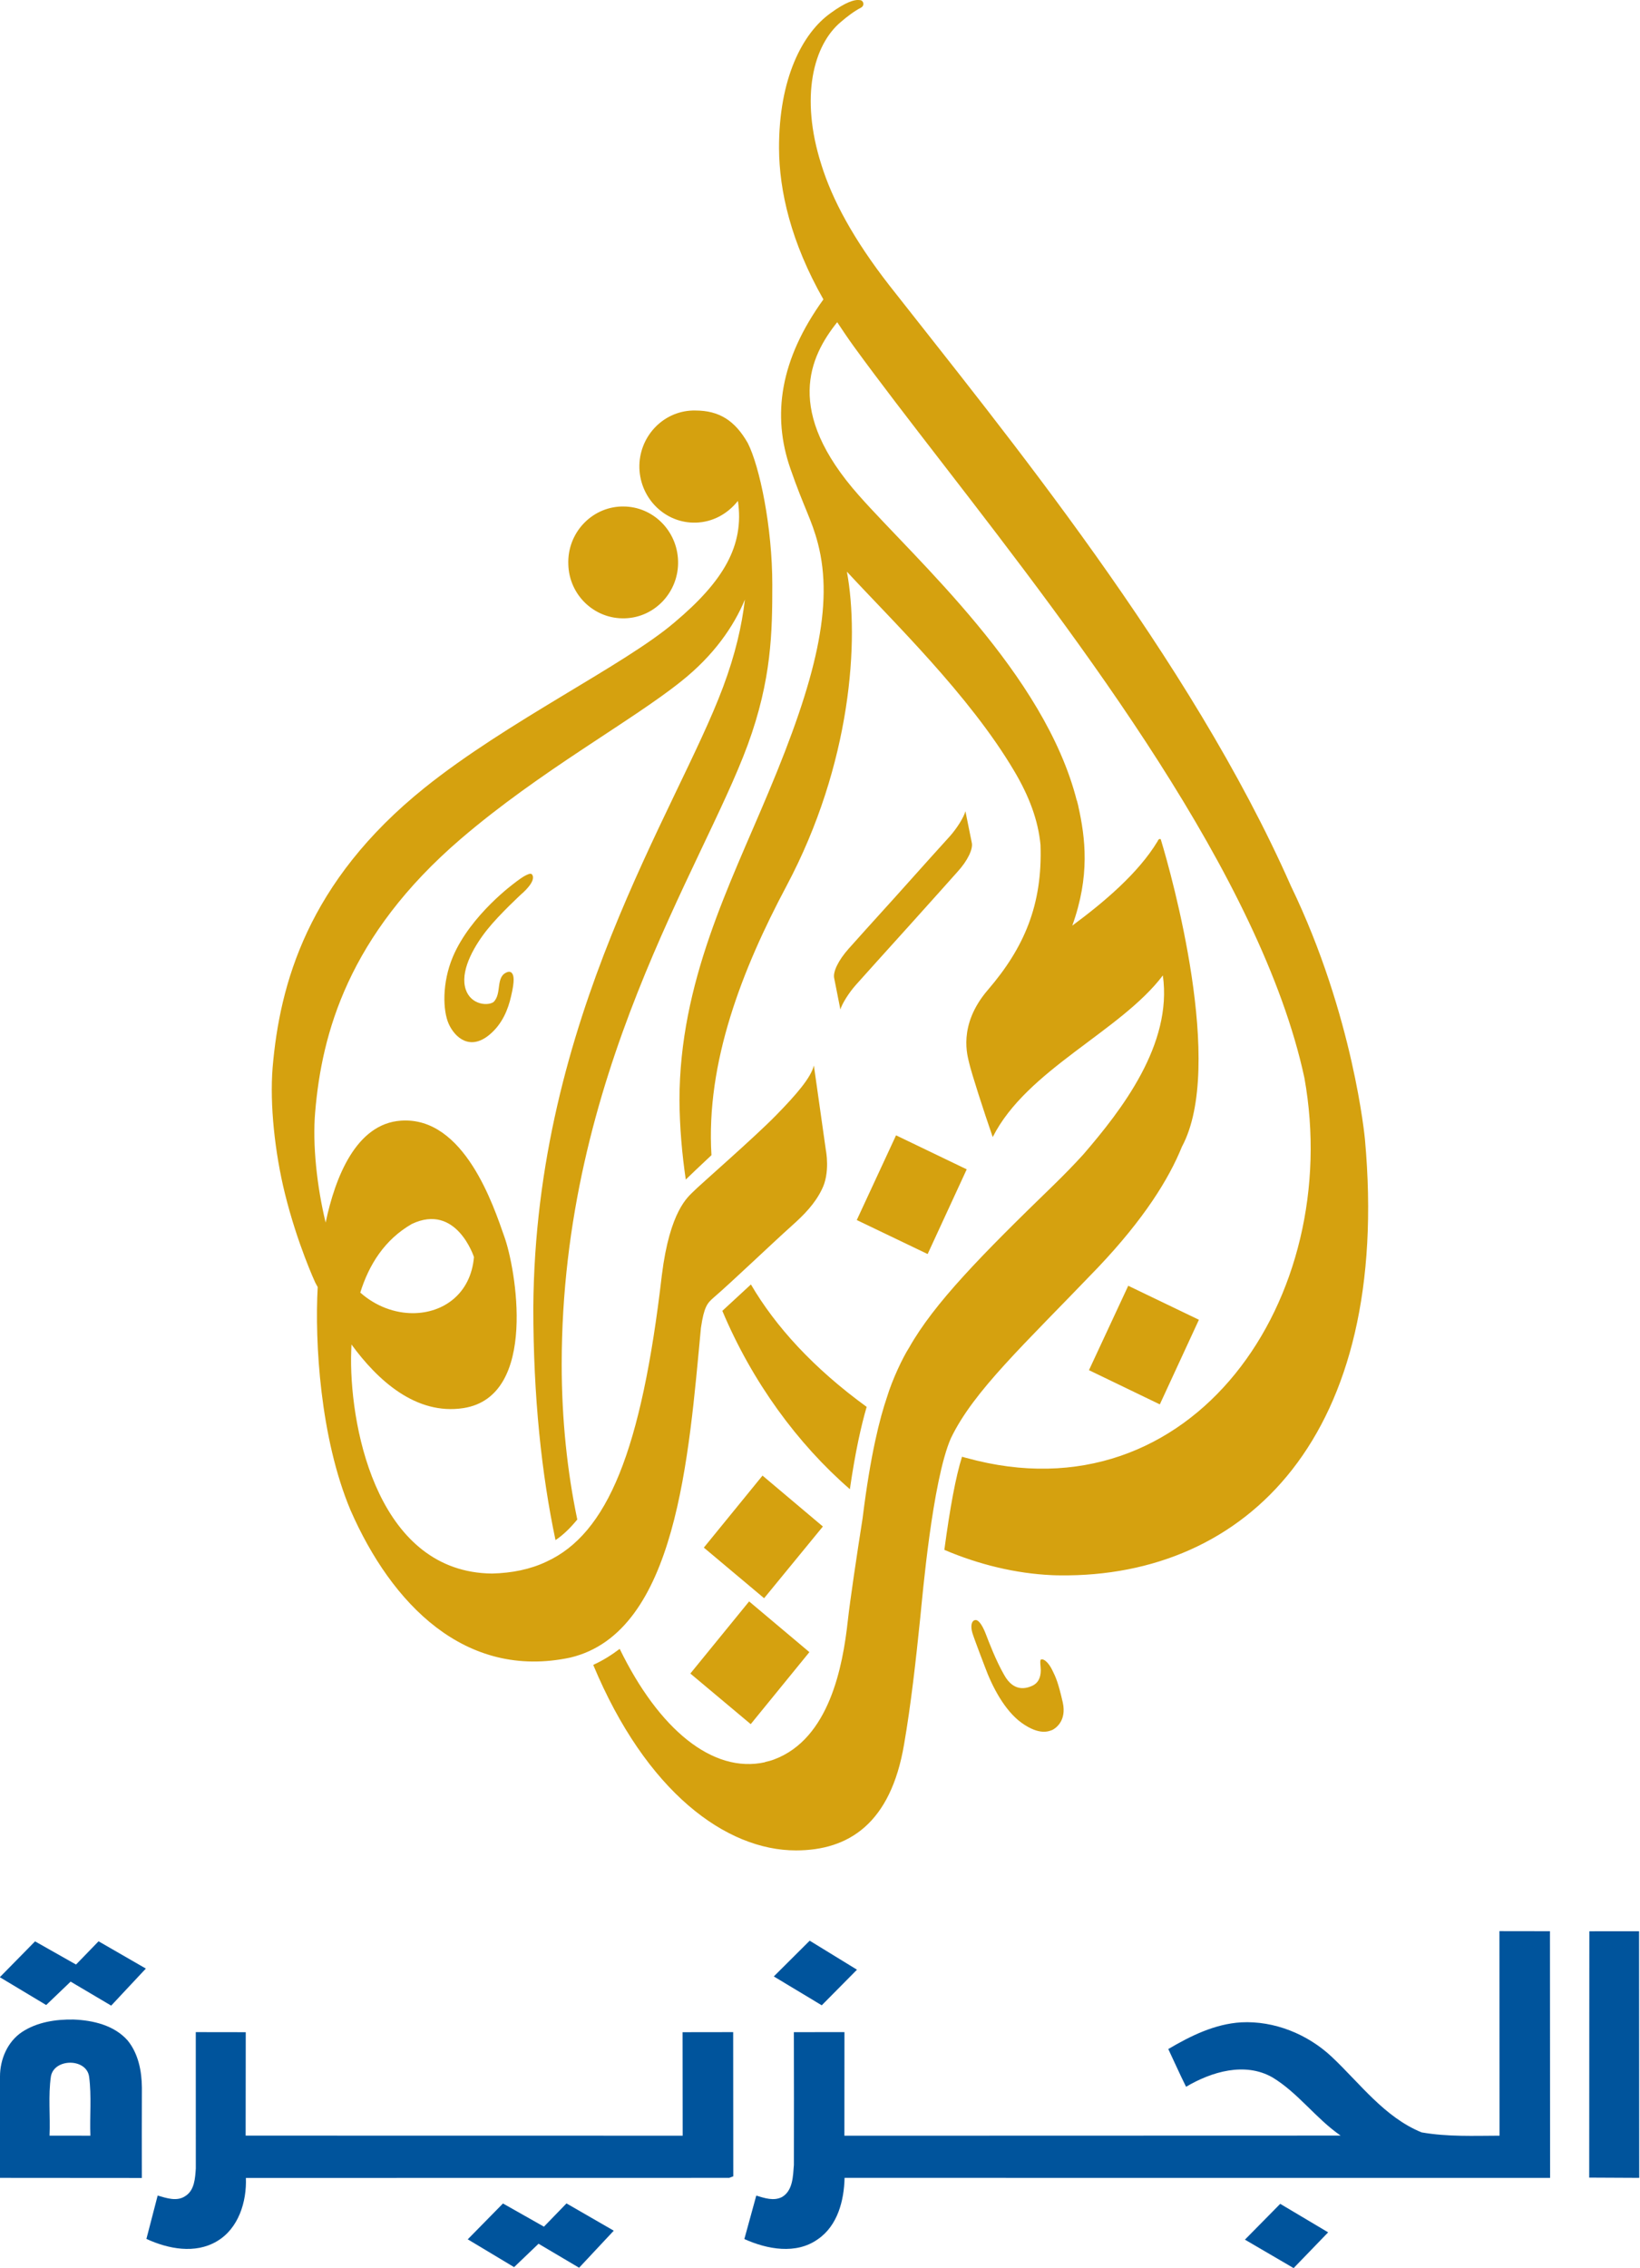 <svg width="373.91pt" height="516.8pt" version="1.1" viewBox="0 0 373.91 516.8" xmlns="http://www.w3.org/2000/svg">
 <g transform="matrix(.804 0 0 .804 -140.79 425.76)" fill="#00549c">
  <path d="m600.31 17.7 14.33 0.02 0.04 69.91-200.07-0.01c-0.15 6.45-1.97 13.56-7.59 17.4-6.17 4.39-14.37 2.85-20.83-0.06l3.38-12.31c2.33 0.7 4.97 1.62 7.32 0.39 3.09-1.85 3.09-5.91 3.35-9.08 0.03-12.54 0.02-25.09-0.01-37.63l14.35-0.01-0.02 29.36 140.72-0.04c-7.02-4.83-12.04-12.09-19.35-16.5-7.8-4.43-17.27-1.6-24.48 2.67-1.76-3.52-3.35-7.13-5.04-10.69 6.33-3.74 13.19-7.12 20.66-7.57 9.39-0.49 18.81 3.34 25.64 9.72 8.07 7.58 14.97 17.15 25.52 21.46 7.426 1.296 14.821 0.96 22.11 0.94z"/>
  <path d="m625.81 17.74 14.1-0.01 0.04 69.89-14.18-0.07z"/>
  <path d="m175.06 30.76 9.99-10.16 11.62 6.57 6.39-6.59 13.41 7.73-9.83 10.5-11.5-6.8-6.93 6.63z"/>
  <path d="m394.54 30.54 10.18-10.13 13.41 8.22-9.99 10.09z"/>
  <path d="m181.35 46.29c4.27-2.82 9.57-3.62 14.6-3.54 5.53 0.22 11.54 1.61 15.35 5.93 3.04 3.71 4.01 8.69 4.05 13.38-0.03 8.53-0.03 17.06-0.01 25.59l-40.29-0.03c0.12-9.57-0.02-19.14 0.06-28.71 0-4.85 2.11-9.87 6.24-12.62m8.2 12.57c-0.81 5.55-0.14 11.21-0.39 16.8l11.58 0.01c-0.21-5.55 0.37-11.15-0.35-16.66-0.67-5.35-9.91-5.32-10.84-0.15z"/>
  <path d="m230.63 46.32 14.17 0.02-0.03 29.31 123.93 0.02-0.03-29.33 14.35-0.02 0.03 40.86-1.15 0.44-137.06 0.02c0.25 6.77-2.09 14.37-8.24 17.96-6.15 3.65-13.81 2.16-19.97-0.68l3.19-12.29c2.52 0.73 5.51 1.79 7.9 0.11 2.56-1.63 2.73-5.05 2.92-7.79 0.01-12.87 0-25.75-0.01-38.63z"/>
  <path d="m538.15 94.98 13.59 8.08-9.79 10.13-13.81-8.06z"/>
  <path d="m307.75 105.04 9.99-10.16 11.62 6.57 6.39-6.59 13.41 7.73-9.83 10.5-11.5-6.8-6.93 6.63z"/>
 </g>
 <path d="m189.35 3.004c-6.426 4.578-11.782 14.949-11.736 30.778 0.046 9.731 2.712 21.399 10.118 34.434-9.913 13.742-11.736 26.389-7.543 38.513 3.19 9.184 4.854 11.577 6.29 17.092 3.646 14.015-0.387 30.833-11.28 56.721-8.819 21.125-20.282 43.23-20.282 70.166 0.046 6.153 0.57 12.146 1.436 18.049 1.026-1.003 3.19-3.076 5.857-5.56-1.299-21.102 6.973-42.296 17.114-61.347 14.79-27.802 16.636-56.106 13.764-71.602 10.392 11.258 27.871 28.076 38.103 45.35 3.464 5.811 5.515 11.326 6.039 16.909 0.479 13.65-3.737 23.427-11.987 33.021-6.996 8.113-4.58 15.246-4.284 16.636 0.524 2.324 3.373 11.144 5.378 16.909 7.748-15.382 29.101-24.042 38.786-36.827 2.233 15.747-9.457 30.719-18.117 40.769-2.051 2.256-4.307 4.58-6.859 7.064-16.408 15.907-27.164 26.845-32.884 36.986-1.458 2.256-3.829 7.292-5.013 11.189-1.664 4.854-3.783 13.104-5.583 27.665-1.345 8.546-2.871 18.801-3.373 23.358-1.139 10.392-4.216 26.868-16.772 31.585-0.684 0.273-1.367 0.433-2.074 0.593v0.046c-11.964 2.666-24.247-7.52-33.158-25.82-1.846 1.39-3.851 2.666-6.039 3.646 12.078 28.964 30.286 42.273 46.215 42.273 12.055 0 21.604-6.153 24.657-24.156 1.572-9.07 2.689-19.12 3.692-28.873 0.479-4.694 2.757-31.221 6.973-40.86 5.173-10.779 16.567-21.216 33.522-38.9 10.483-11.03 16.18-20.168 19.165-27.552 9.867-18.322-2.37-61.917-4.74-69.733-0.068-0.296-0.114-0.365-0.251-0.365-0.251 0-0.319 0.068-0.501 0.387-0.023 0.068-0.046 0.137-0.091 0.182-4.375 7.224-12.169 13.81-19.416 19.165 4.079-11.349 2.985-19.963 1.367-27.232v-0.046c-0.091-0.41-0.228-0.843-0.319-1.253l-0.023 0.046c-7.338-28.919-36.508-54.67-49.657-69.506-17.092-19.234-11.258-31.608-4.968-39.493 1.185 1.778 2.416 3.623 3.783 5.515 23.244 31.973 67.044 82.7 89.993 130.99 5.811 12.215 10.278 24.224 12.739 35.642 9.024 50.044-25.387 100.93-77.049 86.62h-0.023c-0.342-0.091-0.684-0.182-0.98-0.273-1.413 4.421-2.735 11.531-4.034 21.216 7.839 3.35 16.317 5.401 24.543 5.766 0.615 0.023 1.208 0.046 1.823 0.046 42.433 0.479 75.658-31.745 69.528-99.336 0 0-2.552-28.121-16.886-57.747-22.971-52.027-65.426-103.51-91.497-136.76-8.272-10.597-13.126-19.712-15.565-27.62-4.9-15.36-1.8-27.269 4.489-32.492 1.322-1.144 3.008-2.432 4.535-3.218 0.934-0.501 0.593-1.597-0.091-1.716-0.137 0-0.342-0.048-0.57-0.048-0.912 0-2.689 0.403-6.267 3.004m-31.403 90.53c-6.928 0.205-12.351 6.107-12.169 13.126 0.228 7.064 5.993 12.625 12.898 12.42 3.806-0.114 7.064-1.96 9.298-4.626l0.273-0.319c1.481 10.164-3.282 18.277-14.448 27.665-11.394 9.754-38.057 22.492-57.015 37.715-26.706 21.444-33.003 44.78-34.623 63.694-0.693 8.432 0.524 19.507 2.789 28.691 2.837 11.508 6.939 20.35 6.939 20.35s0.214 0.365 0.549 1.003c-0.693 12.511 0.547 34.343 7.486 50.842 9.323 21.285 26.086 38.695 50.128 33.568 24.27-5.788 26.982-45.874 29.762-75.134 0.706-4.786 1.436-5.606 2.871-6.859 3.92-3.35 13.354-12.374 17.866-16.408 2.78-2.484 5.219-4.968 6.791-8.181 2.005-3.851 0.957-9.002 0.957-9.002l-2.735-19.302c-0.684 2.757-3.965 6.586-8.614 11.326-4.831 4.968-17.73 16.18-18.892 17.411-1.162 1.185-5.333 4.307-7.156 19.006-4.649 40.04-12.397 58.932-26.344 65.312-3.669 1.732-7.794 2.575-12.374 2.689-25.537-0.251-32.262-31.859-32.143-49.155 0.025-1.026 0.048-2.074 0.096-3.031 5.939 8.136 14.69 16.157 25.514 14.494 17.244-2.666 11.843-32.223 9.336-39.06-2.416-6.882-9.097-27.438-23.573-26.435-10.228 0.706-14.997 12.898-17.167 23.222-1.98-8.158-3.029-17.73-2.386-25.182 1.504-17.889 7.536-40.199 33.144-62.19 18.231-15.633 38.923-26.8 50.409-36.029 7.315-5.834 11.873-12.397 14.425-18.55-0.706 5.971-2.165 12.42-4.991 19.963-10.597 28.372-42.82 75.203-43.253 141.4 0 20.328 1.891 37.92 5.059 52.938 1.778-1.185 3.396-2.78 4.968-4.694-2.256-10.756-3.555-22.675-3.555-35.345 0-66.064 31.995-112.85 42.41-141.15 5.469-14.904 5.606-25.774 5.606-36.508 0-13.149-2.871-26.891-5.583-32.246-2.917-5.127-6.518-7.429-11.964-7.429zm-75.804 200.97c1.98-6.335 5.533-12.055 11.757-15.633 10.18-4.831 14.163 7.543 14.163 7.543-0.716 8.363-6.962 12.784-13.949 12.784-4.077 0-8.441-1.55-11.971-4.694m59.556-179.1c-6.905 0.205-12.374 6.085-12.124 13.149 0.16 7.019 5.948 12.534 12.876 12.329 6.928-0.182 12.374-6.107 12.146-13.103-0.205-6.905-5.766-12.374-12.488-12.374zm74.906 75.089c-1.208 1.299-6.951 7.703-12.465 13.856-4.945 5.447-9.64 10.665-10.665 11.827-2.37 2.666-3.601 5.287-3.282 6.7l1.413 7.133c0.387-1.322 1.891-3.76 3.555-5.629 1.185-1.322 6.928-7.725 12.443-13.81 4.922-5.492 9.617-10.688 10.665-11.896 2.393-2.598 3.601-5.264 3.304-6.631l-1.458-7.201c-0.365 1.345-1.846 3.76-3.51 5.652m-99.222 10.642s-10.084 7.292-14.138 16.886c-2.479 5.902-2.313 12.26-0.905 15.337 1.429 3.076 4.793 6.016 9.156 2.484 3.061-2.484 4.382-5.948 5.043-8.91 0.41-1.755 0.57-2.871 0.57-3.737 0-1.071-0.365-2.005-1.367-1.732-2.917 0.98-1.185 4.968-3.259 6.882-1.584 0.98-5.686 0.433-6.497-3.669-0.809-4.102 2.313-9.389 5.128-12.898 2.828-3.532 7.819-8.113 7.819-8.113s3.555-2.962 2.347-4.444c-0.046-0.091-0.205-0.137-0.342-0.137-1.026 0-3.555 2.051-3.555 2.051m77.96 76.843 16.157 7.748 8.91-19.302-16.112-7.748zm-30.651 20.692c6.814 16.203 17.16 30.286 29.078 40.632 1.231-8.5 2.575-14.471 3.829-18.755-12.146-8.819-20.806-18.345-26.389-27.893zm83.589 13.514 16.157 7.794 8.91-19.279-16.112-7.748zm-87.805 40.427 13.742 11.531 13.4-16.339-13.764-11.599zm-3.076 28.691 13.764 11.531 13.377-16.408-13.742-11.554zm64.72-12.124c-0.638 0.296-0.843 1.367-0.433 2.826 0.433 1.436 2.826 7.657 2.826 7.657 1.709 4.672 4.558 10.095 8.409 12.876 4.125 2.94 6.244 1.914 7.064 1.595 0.615-0.342 3.259-1.96 2.324-6.244-1.026-4.489-1.572-5.72-2.393-7.361-0.798-1.641-1.891-2.666-2.552-2.416-0.365 0.068-0.068 1.572-0.068 2.507-0.023 1.618-0.593 2.871-1.96 3.487-1.185 0.524-4.148 1.595-6.404-2.507-1.891-3.282-3.532-7.634-4.216-9.412-0.547-1.39-1.413-3.076-2.279-3.076-0.091 0-0.16 0.046-0.319 0.068" fill="#d5a10f"/>
</svg>
